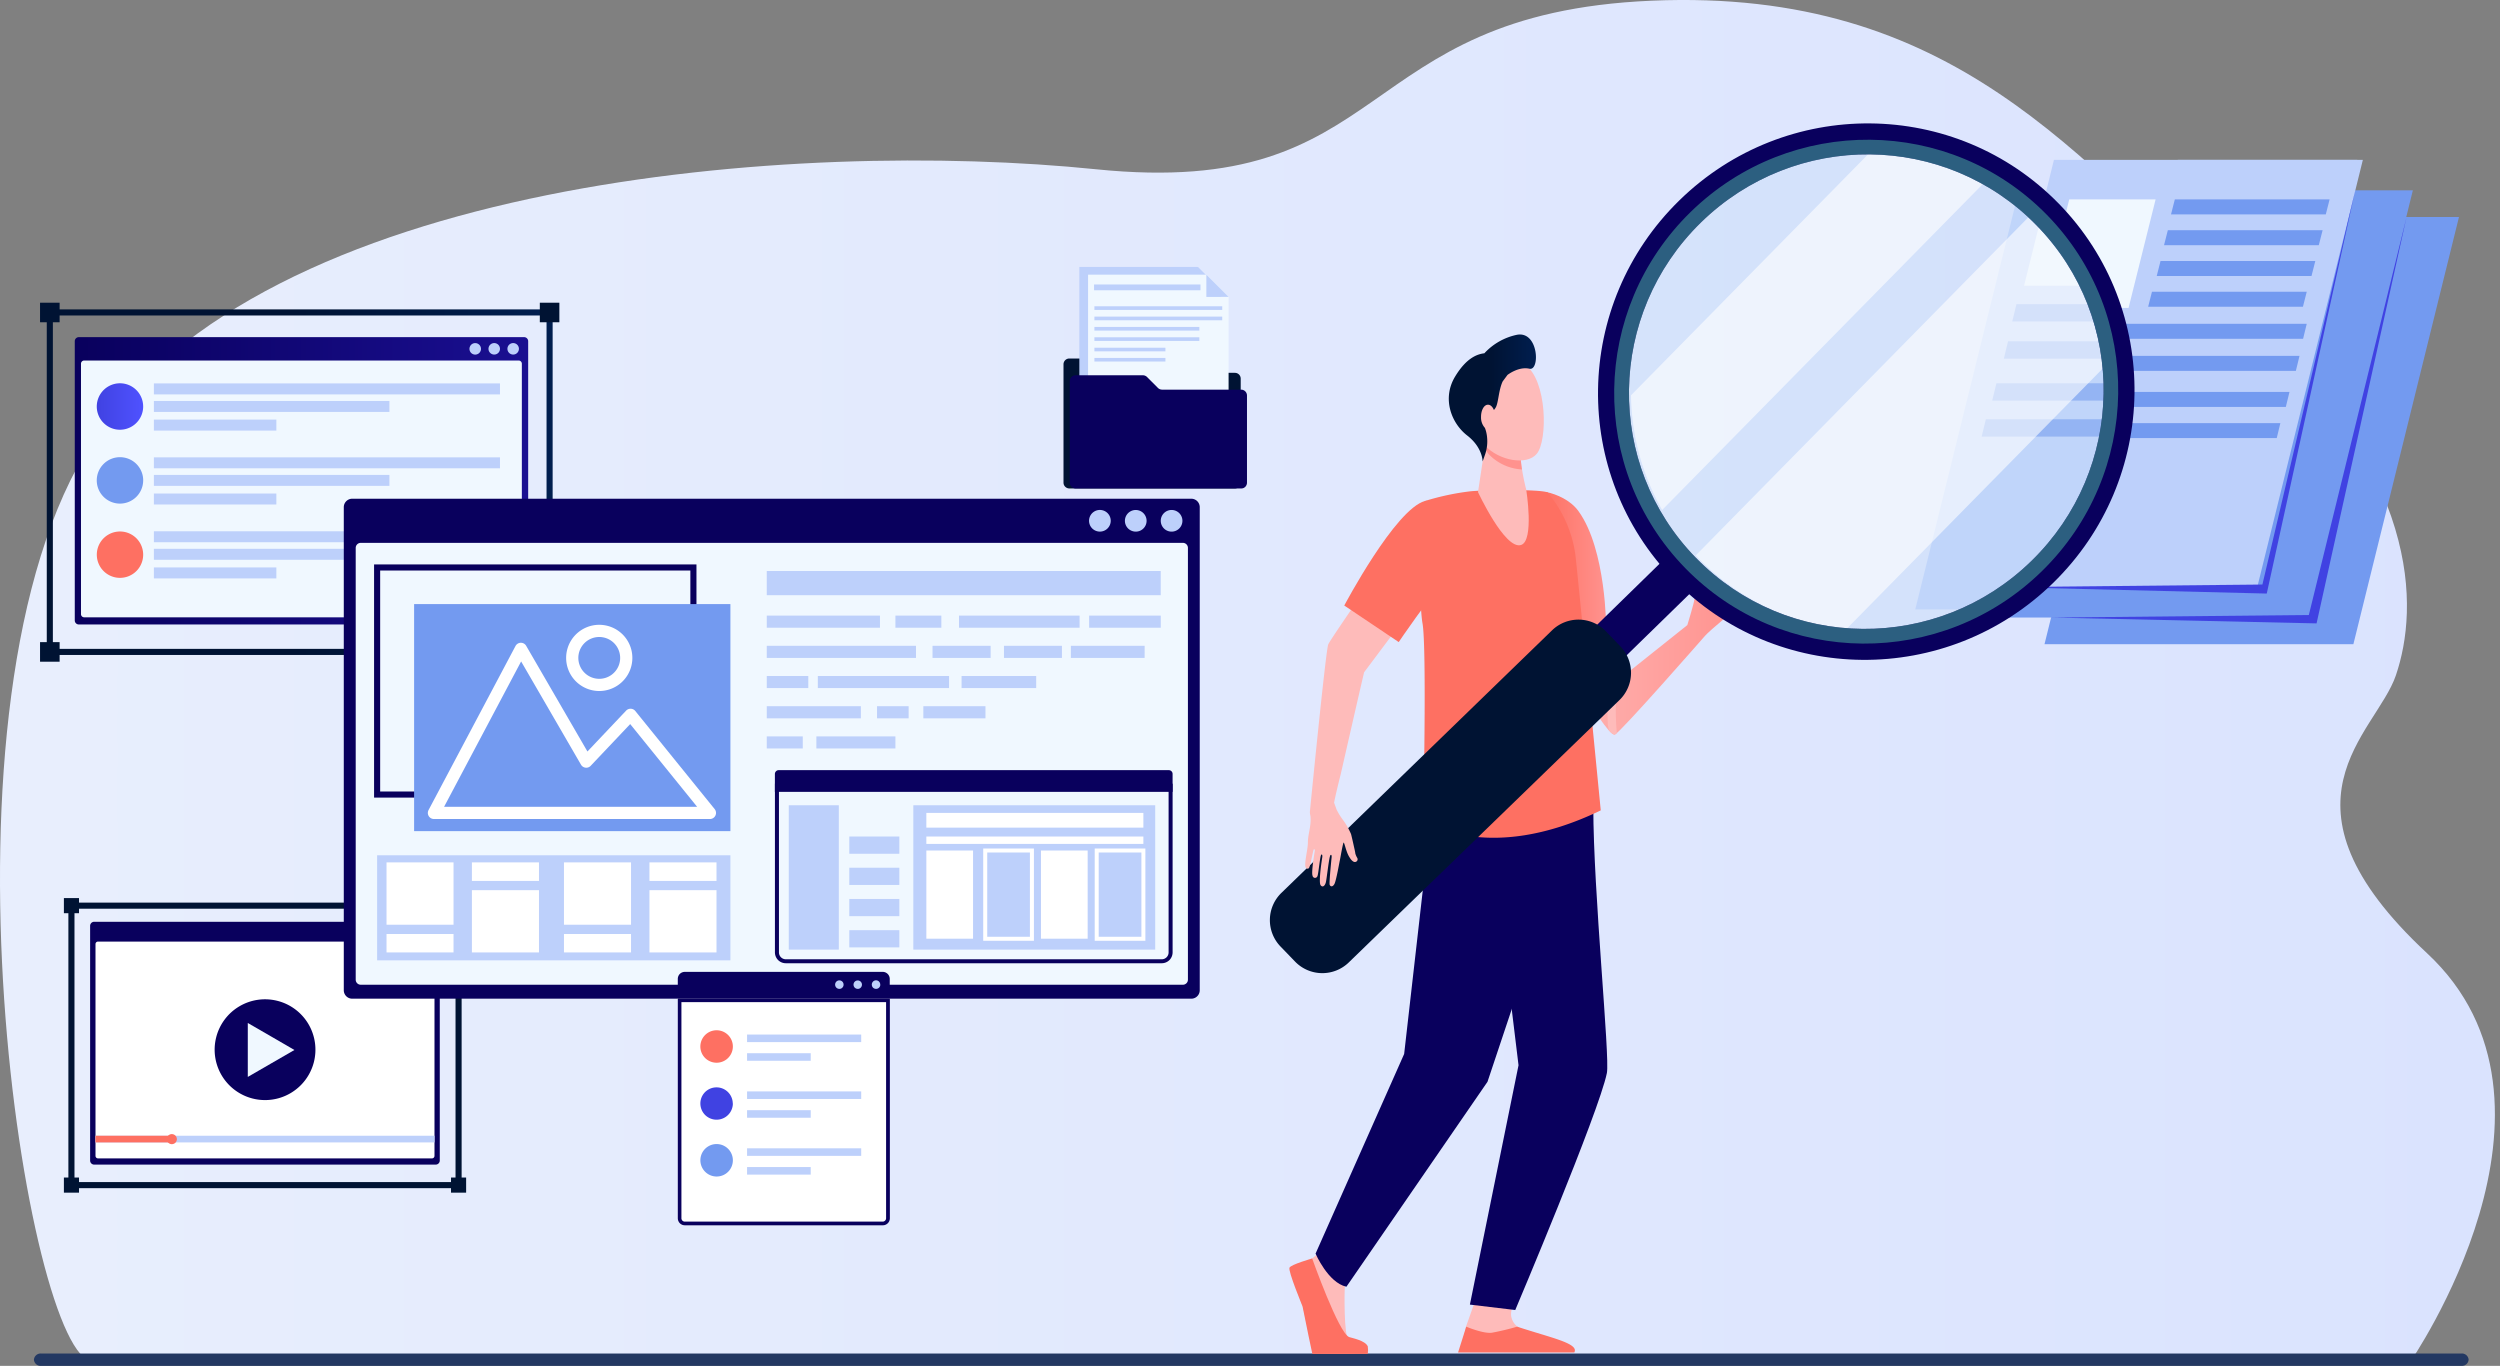 <svg width="410" height="224" viewBox="0 0 410 224" fill="none" xmlns="http://www.w3.org/2000/svg">
    <rect x="0" y="0" width="410" height="224" fill="#808080" stroke="none"/>
    <g clip-path="url(#a)">
        <path d="M179.752 27.76c-49.049-5.008-136.363 1.5-164.537 44.554-28.173 43.054-10.57 150.934 0 150.918h375.232l4.801.161s29.364-42.343 2.781-67.07c-26.582-24.728-8.33-36.038-5.099-45.579 3.719-10.975 4.413-33.058-25.45-60.372-26.633-24.339-46.963-52.376-96.566-50.26-49.604 2.116-42.1 32.653-91.162 27.649z" fill="url(#b)"/>
        <path d="M85.952 55.29H12.927a.67.67 0 0 0-.665.67v45.789a.665.665 0 0 0 .665.665h73.025a.66.66 0 0 0 .618-.41.665.665 0 0 0 .051-.255v-45.79a.67.67 0 0 0-.67-.669z" fill="url(#c)"/>
        <path d="M85.583 100.694V59.649a.529.529 0 0 0-.529-.525H13.806a.525.525 0 0 0-.524.525v41.045a.523.523 0 0 0 .524.546h71.248a.523.523 0 0 0 .38-.161.53.53 0 0 0 .15-.385z" fill="#F0F8FF"/>
        <path d="M84.16 58.149a.942.942 0 1 0 .001-1.885.942.942 0 0 0 0 1.885zM81.05 58.149a.942.942 0 1 0 .008-1.884.942.942 0 0 0-.009 1.884zM78.88 57.21a.934.934 0 0 1-.583.873.91.91 0 0 1-.546.053.93.93 0 0 1-.74-.74.91.91 0 0 1 .055-.545.933.933 0 0 1 .871-.582c.124 0 .246.023.36.07.23.098.414.282.512.512a.96.96 0 0 1 .07.36z" fill="#BDD0FB"/>
        <path d="M23.48 66.657a3.81 3.81 0 0 1-4.546 3.748 3.81 3.81 0 0 1 .744-7.546 3.802 3.802 0 0 1 3.801 3.798z" fill="url(#d)"/>
        <path d="M81.997 62.88h-56.76v1.803h56.76V62.88zM63.864 65.76H25.236v1.798h38.628v-1.797zM45.323 68.814H25.236v1.802h20.087v-1.802z" fill="#BDD0FB"/>
        <path d="M23.48 78.781a3.806 3.806 0 1 1-3.8-3.802c1.007.001 1.974.4 2.69 1.112.352.356.633.777.826 1.24.192.462.29.958.289 1.458l-.004-.008z" fill="#739AF0"/>
        <path d="M81.997 75.005h-56.76v1.797h56.76v-1.797zM63.864 77.885H25.236v1.797h38.628v-1.797zM45.323 80.939H25.236v1.797h20.087v-1.797z" fill="#BDD0FB"/>
        <path d="M23.48 90.909a3.802 3.802 0 1 1-7.603-.008 3.802 3.802 0 0 1 7.603.008z" fill="url(#e)"/>
        <path d="M81.997 87.128h-56.76v1.797h56.76v-1.797zM63.864 90.004H25.236v1.802h38.628v-1.802zM45.323 93.059H25.236v1.801h20.087V93.06z" fill="#BDD0FB"/>
        <path d="M90.133 51.24H8.17v55.674h81.963V51.24z" stroke="url(#f)" stroke-miterlimit="10"/>
        <path d="M9.777 49.645h-3.21v3.206h3.21v-3.206z" fill="url(#g)"/>
        <path d="M9.777 105.31h-3.21v3.21h3.21v-3.21z" fill="url(#h)"/>
        <path d="M91.736 49.645h-3.207v3.206h3.207v-3.206z" fill="url(#i)"/>
        <path d="M202.522 80.108h-27.149a.98.98 0 0 1-.889-.595 1.028 1.028 0 0 1-.07-.368V59.753a.954.954 0 0 1 .281-.682.994.994 0 0 1 .31-.207c.117-.046.242-.07.368-.07h11.033a.952.952 0 0 1 .678.277l1.793 1.793c.089.09.194.161.31.211.118.046.245.07.372.07h12.963a.948.948 0 0 1 .884.592.961.961 0 0 1 .07.367v17.041a.86.86 0 0 1-.07.368.996.996 0 0 1-.207.31.945.945 0 0 1-.314.21.92.92 0 0 1-.363.075z" fill="url(#j)"/>
        <path d="M200.057 47.422v24.413h-23.045V43.777h19.421l3.624 3.645z" fill="#BDD0FB"/>
        <path d="M196.418 47.422v-3.645l3.64 3.645h-3.64z" fill="#BDD0FB"/>
        <path d="M201.489 48.699v24.413h-23.046v-28.07h19.401l3.645 3.657z" fill="#F0F8FF"/>
        <path d="M203.543 80.108h-27.145a.969.969 0 0 1-.959-.963v-16.64a.958.958 0 0 1 .959-.96h11.037a.976.976 0 0 1 .678.282l1.793 1.797a.974.974 0 0 0 .678.277h12.963a.964.964 0 0 1 .888.605.961.961 0 0 1 .071.37v14.281a.93.93 0 0 1-.075.368.944.944 0 0 1-.206.314 1.004 1.004 0 0 1-.314.207.947.947 0 0 1-.368.062z" fill="url(#k)"/>
        <path d="M197.844 48.699v-3.657l3.644 3.645-3.644.012zM196.876 46.657h-17.454v.95h17.454v-.95zM200.445 50.227h-20.963v.6h20.963v-.6zM200.445 51.926h-20.963v.599h20.963v-.6zM196.693 53.616h-17.211v.6h17.211v-.6zM196.693 55.31h-17.211v.599h17.211v-.6zM191.131 57.025h-11.649v.595h11.649v-.595zM191.131 58.7h-11.649v.594h11.649V58.7z" fill="#BDD0FB"/>
        <path d="M71.459 151.17H15.45a.668.668 0 0 0-.67.669v38.492a.664.664 0 0 0 .67.665h56.008a.668.668 0 0 0 .665-.665v-38.492a.672.672 0 0 0-.665-.669z" fill="url(#l)"/>
        <path d="M71.257 189.563v-34.732a.413.413 0 0 0-.413-.413H16.075a.411.411 0 0 0-.413.413v34.732a.415.415 0 0 0 .413.413h54.76a.42.42 0 0 0 .298-.118.425.425 0 0 0 .124-.295z" fill="#fff"/>
        <path d="M51.464 174.232a8.264 8.264 0 1 0-16.018-4.073 8.264 8.264 0 0 0 16.018 4.073z" fill="url(#m)"/>
        <path d="m48.285 172.198-3.822 2.207-3.826 2.211v-8.847l3.826 2.21 3.822 2.219z" fill="#F0F8FF"/>
        <path d="M71.26 186.261H15.652v1.095H71.26v-1.095z" fill="#BDD0FB"/>
        <path d="M28.177 186.261H15.652v1.095h12.525v-1.095z" fill="url(#n)"/>
        <path d="M28.178 187.645a.825.825 0 0 0 .584-1.411.831.831 0 0 0-.9-.179.828.828 0 0 0 .316 1.59z" fill="url(#o)"/>
        <path d="M75.207 148.529H11.715v45.831h63.492v-45.831z" stroke="url(#p)" stroke-miterlimit="10"/>
        <path d="M12.958 147.286h-2.48v2.48h2.48v-2.48z" fill="url(#q)"/>
        <path d="M12.958 193.116h-2.48v2.48h2.48v-2.48z" fill="url(#r)"/>
        <path d="M76.446 193.116h-2.48v2.48h2.48v-2.48z" fill="url(#s)"/>
        <path d="M195.368 81.79H57.765a1.388 1.388 0 0 0-1.384 1.388v79.219a1.387 1.387 0 0 0 .853 1.283c.169.07.349.106.531.106h137.603a1.383 1.383 0 0 0 1.284-.857c.07-.168.105-.349.105-.532V83.179a1.386 1.386 0 0 0-1.389-1.389z" fill="url(#t)"/>
        <path d="M194.819 160.67V89.856a.826.826 0 0 0-.826-.827H59.163a.826.826 0 0 0-.827.827v70.814a.826.826 0 0 0 .826.826h134.823a.833.833 0 0 0 .589-.239.82.82 0 0 0 .245-.587z" fill="#F0F8FF"/>
        <path d="M91.736 105.31h-3.207v3.21h3.207v-3.21z" fill="url(#u)"/>
        <path d="M70.856 152.789a.781.781 0 0 1-.492.74.793.793 0 0 1-1.09-.579.802.802 0 0 1 .044-.462.803.803 0 0 1 .736-.492.8.8 0 0 1 .797.793h.005zM68.223 152.789a.779.779 0 0 1-.136.447.797.797 0 0 1-.826.339.798.798 0 0 1-.414-.215.804.804 0 0 1-.173-.872.798.798 0 0 1 1.537.301h.012zM65.597 152.789a.787.787 0 0 1-.492.736.783.783 0 0 1-.864-.174.823.823 0 0 1-.175-.878.797.797 0 0 1 1.3-.262.776.776 0 0 1 .23.562v.016z" fill="#fff"/>
        <path d="M76.446 147.286h-2.48v2.48h2.48v-2.48z" fill="url(#v)"/>
        <path d="M193.917 85.41a1.772 1.772 0 0 1-1.099 1.644 1.776 1.776 0 1 1 1.099-1.653v.009zM188.042 85.41c.001.35-.103.695-.298.987-.196.292-.473.52-.797.657a1.794 1.794 0 0 1-1.94-.386 1.771 1.771 0 0 1 .383-2.8 1.779 1.779 0 0 1 2.652 1.541zM182.161 85.409a1.781 1.781 0 0 1-3.033 1.26 1.777 1.777 0 0 1 1.257-3.037 1.78 1.78 0 0 1 1.641 1.097c.089.215.135.446.135.68z" fill="#BDD0FB"/>
        <path d="M113.72 93.066H61.848v37.24h51.872v-37.24z" stroke="url(#w)" stroke-miterlimit="10"/>
        <path d="M119.786 99.07H67.914v37.236h51.872V99.07z" fill="#739AF0"/>
        <path d="M116.426 133.318h-45.26l14.26-26.905 10.72 18.492 7.264-7.674 13.016 16.087zM98.277 112.326a4.433 4.433 0 0 0 4.093-2.734 4.433 4.433 0 0 0-.96-4.828 4.436 4.436 0 0 0-4.828-.96 4.425 4.425 0 0 0-2.734 4.093 4.432 4.432 0 0 0 4.43 4.429v0z" stroke="#fff" stroke-width="2" stroke-linecap="round" stroke-linejoin="round"/>
        <path d="M190.36 93.644h-64.612v3.972h64.612v-3.972zM144.314 100.959h-18.566v1.988h18.566v-1.988zM154.381 100.959h-7.533v1.988h7.533v-1.988zM177.054 100.959h-19.777v1.988h19.777v-1.988zM190.365 100.959h-11.748v1.988h11.748v-1.988zM150.223 105.909h-24.475v1.988h24.475v-1.988zM162.463 105.909h-9.529v1.988h9.529v-1.988zM174.156 105.909h-9.504v1.988h9.504v-1.988zM187.724 105.909h-12.103v1.988h12.095l.008-1.988zM132.562 110.864h-6.814v1.984h6.814v-1.984zM169.935 110.864h-12.236v1.984h12.236v-1.984zM155.646 110.864h-21.521v1.984h21.521v-1.984zM141.182 115.814h-15.434v1.988h15.434v-1.988zM149.018 115.814h-5.186v1.988h5.186v-1.988zM161.616 115.814h-10.19v1.988h10.19v-1.988zM131.653 120.765h-5.905v1.987h5.905v-1.987zM146.848 120.765h-12.963v1.987h12.963v-1.987zM119.786 140.261H61.848v17.231h57.938v-17.231z" fill="#BDD0FB"/>
        <path d="M74.38 141.431H63.39v10.223H74.38v-10.223zM74.38 153.178H63.39v3.02H74.38v-3.02zM88.393 145.988h-11v10.211h11v-10.211zM88.393 141.431h-11v3.041h11v-3.041zM103.488 141.431H92.492v10.223h10.996v-10.223zM103.488 153.178H92.492v3.02h10.996v-3.02zM117.506 145.988H106.51v10.211h10.996v-10.211zM117.506 141.431H106.51v3.041h10.996v-3.041z" fill="#fff"/>
        <path d="M127.718 126.306h63.963a.618.618 0 0 1 .624.624v2.934h-65.223v-2.934a.629.629 0 0 1 .19-.446.667.667 0 0 1 .203-.137.61.61 0 0 1 .243-.041z" fill="url(#x)"/>
        <path d="M191.65 129.178v27.021c-.001.297-.12.583-.331.793-.21.211-.495.33-.793.331h-61.653a1.128 1.128 0 0 1-1.124-1.124v-27.021h63.901zm.657-.653h-65.219v27.686c.007.465.193.909.521 1.24.166.164.362.294.578.384.216.09.448.136.682.136h61.657c.234.001.466-.046.682-.136.216-.09.412-.22.578-.384.328-.331.514-.775.521-1.24v-27.698.012z" fill="url(#y)"/>
        <path d="M137.566 132.062h-8.207v23.674h8.207v-23.674zM189.455 132.062h-39.67v23.674h39.67v-23.674z" fill="#BDD0FB"/>
        <path d="M187.513 133.318h-35.591v2.414h35.591v-2.414zM187.513 137.19h-35.591v1.211h35.591v-1.211z" fill="#fff"/>
        <path d="M147.492 137.19h-8.207v2.827h8.207v-2.827z" fill="#BDD0FB"/>
        <path d="M159.579 139.484h-7.657v14.463h7.657v-14.463zM178.376 139.484h-7.657v14.463h7.657v-14.463zM169.562 154.289h-8.314v-15.132h8.314v15.132zm-7.657-.657h7V139.81h-7v13.822zM187.843 154.289h-8.31v-15.132h8.31v15.132zm-7.657-.657h7.004V139.81h-7.004v13.822z" fill="#fff"/>
        <path d="M147.492 142.307h-8.207v2.826h8.207v-2.826zM147.492 147.43h-8.207v2.822h8.207v-2.822zM147.492 152.55h-8.207v2.822h8.207v-2.822z" fill="#BDD0FB"/>
        <path d="M144.76 200.951h-32.458c-.152 0-.302-.03-.443-.087a1.177 1.177 0 0 1-.628-.628 1.181 1.181 0 0 1-.086-.447v-36.041h34.781v36.041a1.17 1.17 0 0 1-1.166 1.162z" fill="#fff"/>
        <path d="M145.319 164.355v35.434a.54.54 0 0 1-.165.393.557.557 0 0 1-.392.165h-32.455a.554.554 0 0 1-.554-.558v-35.434h33.566zm.608-.607h-34.769v36.041a1.182 1.182 0 0 0 .335.823 1.176 1.176 0 0 0 .822.339h32.459a1.163 1.163 0 0 0 .826-.339c.218-.22.34-.517.339-.827v-36.037h-.012z" fill="url(#z)"/>
        <path d="M112.299 159.385h32.458a1.164 1.164 0 0 1 1.162 1.165v3.198h-34.761v-3.206c0-.31.122-.607.339-.827.216-.207.502-.325.802-.33z" fill="url(#A)"/>
        <path d="M138.347 161.483a.702.702 0 0 1-.413.641.651.651 0 0 1-.413.037.669.669 0 0 1-.356-.186.703.703 0 0 1 .104-1.078.7.7 0 0 1 .876.086c.129.13.201.305.202.488v.012zM141.36 161.484a.701.701 0 0 1-.413.64.651.651 0 0 1-.413.037.684.684 0 0 1-.542-.541.689.689 0 0 1 .778-.819.687.687 0 0 1 .59.683zM144.372 161.484a.693.693 0 0 1-.839.677.674.674 0 0 1-.356-.185.674.674 0 0 1-.185-.356.665.665 0 0 1 .037-.413.688.688 0 0 1 1.176-.178.684.684 0 0 1 .154.442l.013.013z" fill="#BDD0FB"/>
        <path d="M120.19 171.628a2.668 2.668 0 0 1-5.127 1.027 2.666 2.666 0 1 1 5.127-1.027z" fill="url(#B)"/>
        <path d="M141.237 169.666h-18.719v1.24h18.719v-1.24zM132.96 172.728h-10.442v1.239h10.442v-1.239z" fill="#BDD0FB"/>
        <path d="M120.191 180.958a2.687 2.687 0 0 1-.451 1.484 2.668 2.668 0 0 1-3.114 1.034 2.688 2.688 0 0 1-.989-.621 2.67 2.67 0 0 1-.578-2.893 2.644 2.644 0 0 1 2.329-1.631 2.66 2.66 0 0 1 2.405 1.289c.248.412.379.883.381 1.363l.017-.025z" fill="url(#C)"/>
        <path d="M141.237 178.992h-18.719v1.24h18.719v-1.24zM132.96 182.07h-10.442v1.24h10.442v-1.24z" fill="#BDD0FB"/>
        <path d="M120.19 190.285a2.671 2.671 0 0 1-.602 1.693 2.667 2.667 0 0 1-4.614-2.459 2.66 2.66 0 0 1 2.811-1.881 2.663 2.663 0 0 1 2.405 2.647z" fill="#739AF0"/>
        <path d="M141.237 188.322h-18.719v1.24h18.719v-1.24zM132.96 191.397h-10.442v1.24h10.442v-1.24z" fill="#BDD0FB"/>
        <path d="M6.728 224.001H403.69a1.098 1.098 0 0 0 1.165-1.013 1.1 1.1 0 0 0-1.165-1.012H6.728a1.102 1.102 0 0 0-1.165 1.012 1.098 1.098 0 0 0 1.165 1.013z" fill="#233862"/>
        <path d="M385.954 105.653h-50.657l17.318-70.066h50.657l-17.318 70.066z" fill="#739AF0"/>
        <path d="M378.389 101.281h-50.657l17.314-70.066h50.662l-17.319 70.066z" fill="#739AF0"/>
        <path d="M370.19 96.286h-50.661l17.318-70.066h50.662L370.19 96.286z" fill="#BDD0FB"/>
        <path d="m394.678 35.587-16.029 65.273-42.116.421 43.385.955 14.76-66.65z" fill="url(#D)"/>
        <path d="m386.261 31.215-15.227 64.649-42.116.421 42.831 1.058 14.512-66.128z" fill="url(#E)"/>
        <path d="M349.083 50.5h-14.165l4.434-17.798h14.169L349.083 50.5z" fill="#F0F8FF"/>
        <path d="M381.431 35.16h-25.384l.624-2.458h25.384l-.624 2.459zM380.283 40.21h-25.381l.624-2.458h25.385l-.628 2.459zM379.087 45.26h-25.384l.624-2.458h25.384l-.624 2.458zM377.681 50.306h-25.384l.624-2.458h25.384l-.624 2.458zM377.707 55.562h-44.463l.595-2.459h44.467l-.599 2.46zM376.522 60.818h-44.467l.599-2.459h44.467l-.599 2.46zM374.875 66.74h-44.463l.595-2.459h44.467l-.599 2.459zM373.385 71.847h-44.467l.599-2.458h44.463l-.595 2.458z" fill="#739AF0"/>
        <path d="M344.965 62.831c.033.95.033 1.9 0 2.851a36.192 36.192 0 0 1-.256 3.075c-.11.95-.262 1.9-.455 2.85a39.338 39.338 0 0 1-22.909 28.331h-7.24l16.36-66.177a37.6 37.6 0 0 1 3.529 3.194c.111.116.227.227.33.347a38.318 38.318 0 0 1 6.686 9.554c.492.996.934 2 1.335 3.02.364.943.694 1.889.984 2.848a39.94 39.94 0 0 1 .826 3.243c.198.947.364 1.897.488 2.852.179 1.33.287 2.67.322 4.012zM386.59 26.22l-.723 2.855h-29.429l.723-2.855h29.429z" fill="#BDD0FB"/>
        <path d="M341.009 46.855h-9.066l2.381-9.553a38.34 38.34 0 0 1 6.685 9.553z" fill="#F0F8FF"/>
        <path d="M343.328 52.723h-13.322l.694-2.847h11.645c.363.95.694 1.888.983 2.847zM344.629 58.818h-16l.69-2.851h14.835c.198.946.363 1.884.475 2.851zM344.946 65.703h-18.227l.694-2.851h17.55c.033.936.027 1.887-.017 2.85zM344.689 68.756c-.11.95-.262 1.9-.455 2.851h-19.248l.695-2.851h19.008z" fill="#739AF0"/>
        <path d="M250.307 92.604c1.124-.913 9.805 2.892 9.694 4.223-.112 1.33 6.062 14.186 6.062 14.186l10.661-8.5c.091-.306 1.103-3.612 1.153-4.203.049-.59 1.851-1.706 2.69-1.55.839.158-.715 1.212-.827 1.406-.276.525.794.719.794.719s3.045-.975 3.111-1.967c.066-.992 2.149 1.735 1.901 2.115-.248.38-5.211 4.381-5.93 5.253 0 0-13.789 15.764-14.768 16.173-.864.364-3.934-5.07-6.839-8.678-2.905-3.607-11.211-16.326-7.702-19.177z" fill="url(#F)"/>
        <path d="M222.479 208.517s-1.892 1.852-1.938 2.529c-.045.678-.165 7.947.608 8.624.772.678 3.045 1.161 2.314 1.926-.55.574-4.798.454-7.616.297-.826-.045-1.851-6.611-2.178-7.566-.471-1.401-1.62-4.545-1.19-5.525.211-.475 1.211-1.454 2.624-2.367 1.484-.959 2.893-3.091 2.893-3.091l4.483 5.173z" fill="url(#G)"/>
        <path d="M242.111 212.81s-1.698 4.79-1.698 4.802c-.128.76-.624 2.636-.624 3.326 0 2.591 11.69-2.202 9.091-3.351a2.77 2.77 0 0 1-1.058-1.814c-.12-1.359.984-3.066.984-3.066l-6.695.103z" fill="url(#H)"/>
        <path d="M260.447 123.62s.855 8.587.855 8.715c0 13.893 2.752 41.029 2.227 43.64-1.276 6.368-15.028 38.868-15.028 38.868l-7.439-.888 7.976-39.256-1.856-15.29-5.033-30.983 18.298-4.806z" fill="url(#I)"/>
        <path d="m235.504 131.216-1.409 8.14-3.814 33.496-14.529 32.74s2.041 4.764 5.058 5.434l23.14-33.612 14.368-43.012-.504-9.558-22.31 6.372z" fill="url(#J)"/>
        <path d="m263.414 103.17-10.306 1.053s-.475-8.446-.475-12.479c0-4.888.413-11.186 1.008-11.05 1.653.38 3.889 1.294 5.219 3.12 4.595 6.319 4.554 19.356 4.554 19.356z" fill="url(#K)"/>
        <path d="M258.347 90.885c.219 1.488 4.177 42.017 4.177 42.017-18.76 9.062-29.115 1.611-29.115 1.611s.611-28.458-.124-32.33c-.484-2.562-1.091-19.591.57-20.07a41.62 41.62 0 0 1 7.236-1.534c2.272-.235 11.107-.372 12.686.157a20.105 20.105 0 0 1 4.57 10.15z" fill="url(#L)"/>
        <path d="M215.195 206.389s4.368 12.297 6.074 12.892c.455.157 2.633.558 3.046 1.521.062.411.062.829 0 1.24h-9.091s-1.153-5.422-1.608-7.802c0 0-2.409-5.814-2.14-6.343.269-.529 3.719-1.508 3.719-1.508z" fill="url(#M)"/>
        <path d="m239.123 221.806 1.339-4.232s2.814 1.19 4.219.992a42.74 42.74 0 0 0 4.132-.992c5.612 1.847 10.207 2.744 9.372 4.232h-19.062z" fill="url(#N)"/>
        <path d="M264.876 120.459c.1-.063.194-.133.281-.211-.334-3.967-.272-7.814.976-9.116-.033-.062-.306-.64-.591-1.239-1.442 1.119-2.128 4.086-1.86 8.9.045.337.108.671.19 1 .401.455.781.752 1.004.666z" fill="url(#O)"/>
        <path d="m243.599 72.727-1.206 7.975s4.413 9.504 7.053 8.678c2.211-.69.852-9.091.852-9.091s-1.207-4.512-.848-6.769c.36-2.256-5.851-.793-5.851-.793z" fill="url(#P)"/>
        <path d="M249.45 73.525c.364-2.256-5.851-.785-5.851-.785l-.099.66c.157.408.385.785.674 1.112a8.164 8.164 0 0 0 5.433 2.48 12.216 12.216 0 0 1-.157-3.467z" fill="url(#Q)"/>
        <path d="M242.582 61.463c-.178-.062-1.409 9.09.929 11.595 2.339 2.504 6.893 3.339 8.525 1.36 1.806-2.195 1.715-12.021-1.917-14.608-3.632-2.587-7.537 1.653-7.537 1.653z" fill="url(#R)"/>
        <path d="M250.828 60.472c-1.781-.414-3.599 1.016-3.599 1.016l-.79 1.066c-.657 1.401-.681 3.34-1.095 4.19-.094.18-.209.348-.343.5-.215-.533-.578-.88-.979-.871-.645 0-1.149.921-1.132 2.037a2.52 2.52 0 0 0 .636 1.764c.191.496.311 1.016.356 1.546a6.617 6.617 0 0 1-.319 2.789l-.413 1.177c0-.115-.033-2.33-2.529-4.264-2.562-1.98-4.186-6.02-1.983-9.665 1.789-2.963 3.52-3.67 4.797-3.818a10.08 10.08 0 0 1 5.298-3.025c3.611-.727 3.863 5.954 2.095 5.558z" fill="url(#S)"/>
        <path d="M277.843 91.793a32.862 32.862 0 0 1-2.318-2.615l-15.38 15.02c-.946.922-.62 2.79.727 4.17s3.207 1.748 4.132.826l15.385-15.016a40.16 40.16 0 0 1-2.546-2.385z" fill="url(#T)"/>
        <path opacity=".4" d="M333.179 91.988c15.421-15.064 15.785-39.7.813-55.026-14.971-15.326-39.609-15.538-55.03-.474-15.42 15.064-15.784 39.7-.813 55.026 14.972 15.326 39.61 15.538 55.03.474z" fill="#C5DDF9"/>
        <path d="M278.1 91.091a38.768 38.768 0 0 0 24.702 12.087l42.074-42.769-.024-.244a39.012 39.012 0 0 0-12.24-24.487L278.1 91.09zM306.401 25.273l-38.913 39.554c0 1.194.087 2.401.219 3.616a39.001 39.001 0 0 0 4.889 15.194l52.549-53.417a38.43 38.43 0 0 0-18.744-4.947z" fill="#fff" style="mix-blend-mode:soft-light" opacity=".6"/>
        <path d="M337.642 33.398c-16.942-17.331-44.781-17.575-62.215-.546-17.434 17.029-17.851 44.88-.929 62.21 16.921 17.331 44.776 17.571 62.214.542 17.438-17.029 17.835-44.88.93-62.206zM278.138 91.5c-14.967-15.327-14.599-39.963.826-55.025 15.426-15.062 40.046-14.847 55.034.48 14.987 15.326 14.599 39.966-.827 55.028-15.426 15.062-40.058 14.847-55.029-.483h-.004z" fill="url(#U)"/>
        <path d="M335.722 35.265c-15.888-16.256-42.062-16.504-58.45-.508-16.388 15.996-16.769 42.149-.872 58.434 15.897 16.285 42.058 16.504 58.438.512 16.38-15.991 16.781-42.157.884-58.438zM278.14 91.501c-14.967-15.327-14.599-39.963.826-55.025 15.426-15.062 40.042-14.847 55.029.48 14.988 15.326 14.599 39.966-.826 55.028-15.426 15.062-40.058 14.847-55.029-.483z" fill="#50BFA5" style="mix-blend-mode:multiply" opacity=".5"/>
        <path d="m212.397 157.707-2.393-2.479a6.237 6.237 0 0 1-1.743-4.439 6.227 6.227 0 0 1 1.905-4.371l44.38-43.054a6.231 6.231 0 0 1 8.81.161l2.388 2.479a6.238 6.238 0 0 1-.161 8.814l-44.397 43.033a6.226 6.226 0 0 1-8.789-.144z" fill="url(#V)"/>
        <path d="M214.827 133.331a1.174 1.174 0 0 1 0-.265c.277-2.806 2.608-26.372 3-27.372.356-.905 10.806-15.855 10.806-15.855l5.136 7-10.049 13.405c-.227.855-3.851 16.764-3.851 16.764s-.744 2.893-1.079 4.637c.153.413.302.826.413 1.136.305.613.667 1.196 1.083 1.74.511.707.942 1.47 1.285 2.272.108.414.298 1.24.413 1.773.116.533.261 1.112.285 1.389.069.264.178.516.323.748a.447.447 0 0 1-.529.644c-.364-.12-.649-.591-.827-.888-.495-.827-.76-2.347-.884-2.269-.124.079-.554 2.657-.624 2.946-.07.29-.587 3.281-.88 3.831-.293.55-.682.455-.785.112-.103-.343.322-4.48.322-4.48s.054-.533-.182-.368c-.235.166-.615 3.967-.776 4.521-.162.554-.534.851-.852.413-.38-.541.277-4.57.277-4.57s.075-.508-.14-.463c-.215.046-.488 3.285-.657 3.566a.413.413 0 0 1-.798-.086c-.24-.55.38-4.133.38-4.133s-.029-.285-.165-.19c-.136.095-.562 2.839-.826 3.091a.298.298 0 0 1-.414 0c-.512-.351.273-2.963.265-4.26-.008-1.298.595-2.752.413-4.298a3.881 3.881 0 0 1-.083-.491z" fill="url(#W)"/>
        <path d="m220.459 99.306 8.93 5.996s5.029-7.488 7.731-10.153c3.384-3.339-1.24-13.57-3.413-12.992-4.876 1.314-13.248 17.15-13.248 17.15z" fill="url(#X)"/>
    </g>
    <defs>
        <linearGradient id="b" x1="409.161" y1="111.695" x2="-24.053" y2="111.695" gradientUnits="userSpaceOnUse">
            <stop stop-color="#DAE3FE"/>
            <stop offset="1" stop-color="#E9EFFD"/>
        </linearGradient>
        <linearGradient id="c" x1="12.262" y1="78.852" x2="86.613" y2="78.852" gradientUnits="userSpaceOnUse">
            <stop stop-color="#09005D"/>
            <stop offset="1" stop-color="#1A0F91"/>
        </linearGradient>
        <linearGradient id="d" x1="15.868" y1="66.669" x2="23.479" y2="66.669" gradientUnits="userSpaceOnUse">
            <stop stop-color="#4042E2"/>
            <stop offset="1" stop-color="#4F52FF"/>
        </linearGradient>
        <linearGradient id="e" x1="15.869" y1="90.905" x2="23.48" y2="90.905" gradientUnits="userSpaceOnUse">
            <stop offset=".03" stop-color="#FE7062"/>
            <stop offset="1" stop-color="#FE7062"/>
        </linearGradient>
        <linearGradient id="f" x1="8.31" y1="79.083" x2="89.992" y2="79.083" gradientUnits="userSpaceOnUse">
            <stop offset=".49" stop-color="#001333"/>
            <stop offset="1" stop-color="#001E4F"/>
        </linearGradient>
        <linearGradient id="g" x1="2256.11" y1="-7549.13" x2="2519.94" y2="-7549.13" gradientUnits="userSpaceOnUse">
            <stop offset=".49" stop-color="#001333"/>
            <stop offset="1" stop-color="#001E4F"/>
        </linearGradient>
        <linearGradient id="h" x1="2256.11" y1="-7935.78" x2="2519.94" y2="-7935.78" gradientUnits="userSpaceOnUse">
            <stop offset=".49" stop-color="#001333"/>
            <stop offset="1" stop-color="#001E4F"/>
        </linearGradient>
        <linearGradient id="i" x1="9700.38" y1="-7549.13" x2="9963.9" y2="-7549.13" gradientUnits="userSpaceOnUse">
            <stop offset=".49" stop-color="#001333"/>
            <stop offset="1" stop-color="#001E4F"/>
        </linearGradient>
        <linearGradient id="j" x1="1323670" y1="-51388.4" x2="1519520" y2="-51388.4" gradientUnits="userSpaceOnUse">
            <stop offset=".49" stop-color="#001333"/>
            <stop offset="1" stop-color="#001E4F"/>
        </linearGradient>
        <linearGradient id="k" x1="1330920" y1="-44805.8" x2="1526830" y2="-44805.8" gradientUnits="userSpaceOnUse">
            <stop stop-color="#09005D"/>
            <stop offset="1" stop-color="#1A0F91"/>
        </linearGradient>
        <linearGradient id="l" x1="919090" y1="-105776" x2="2423290" y2="-105776" gradientUnits="userSpaceOnUse">
            <stop stop-color="#09005D"/>
            <stop offset="1" stop-color="#1A0F91"/>
        </linearGradient>
        <linearGradient id="m" x1="122064" y1="-43843.1" x2="158052" y2="-43843.1" gradientUnits="userSpaceOnUse">
            <stop stop-color="#09005D"/>
            <stop offset="1" stop-color="#1A0F91"/>
        </linearGradient>
        <linearGradient id="n" x1="45337.3" y1="-2767.92" x2="61020.4" y2="-2767.92" gradientUnits="userSpaceOnUse">
            <stop offset=".03" stop-color="#FE7062"/>
            <stop offset="1" stop-color="#FE7062"/>
        </linearGradient>
        <linearGradient id="o" x1="1189.61" y1="-4273.17" x2="1226.87" y2="-4273.17" gradientUnits="userSpaceOnUse">
            <stop offset=".03" stop-color="#FE7062"/>
            <stop offset="1" stop-color="#FE7062"/>
        </linearGradient>
        <linearGradient id="p" x1="1013030" y1="-121788" x2="3044950" y2="-121788" gradientUnits="userSpaceOnUse">
            <stop offset=".49" stop-color="#001333"/>
            <stop offset="1" stop-color="#001E4F"/>
        </linearGradient>
        <linearGradient id="q" x1="1581.19" y1="-6311.82" x2="1703.57" y2="-6311.82" gradientUnits="userSpaceOnUse">
            <stop offset=".49" stop-color="#001333"/>
            <stop offset="1" stop-color="#001E4F"/>
        </linearGradient>
        <linearGradient id="r" x1="1581.19" y1="-6540.89" x2="1703.57" y2="-6540.89" gradientUnits="userSpaceOnUse">
            <stop offset=".49" stop-color="#001333"/>
            <stop offset="1" stop-color="#001E4F"/>
        </linearGradient>
        <linearGradient id="s" x1="5148.59" y1="-6540.89" x2="5270.97" y2="-6540.89" gradientUnits="userSpaceOnUse">
            <stop offset=".49" stop-color="#001333"/>
            <stop offset="1" stop-color="#001E4F"/>
        </linearGradient>
        <linearGradient id="t" x1="12054300" y1="-208419" x2="34118800" y2="-208419" gradientUnits="userSpaceOnUse">
            <stop stop-color="#09005D"/>
            <stop offset="1" stop-color="#1A0F91"/>
        </linearGradient>
        <linearGradient id="u" x1="9700.38" y1="-7935.78" x2="9963.9" y2="-7935.78" gradientUnits="userSpaceOnUse">
            <stop offset=".49" stop-color="#001333"/>
            <stop offset="1" stop-color="#001E4F"/>
        </linearGradient>
        <linearGradient id="v" x1="5148.59" y1="-6311.82" x2="5270.97" y2="-6311.82" gradientUnits="userSpaceOnUse">
            <stop offset=".49" stop-color="#001333"/>
            <stop offset="1" stop-color="#001E4F"/>
        </linearGradient>
        <linearGradient id="w" x1="1745690" y1="-93601.2" x2="2853250" y2="-93601.2" gradientUnits="userSpaceOnUse">
            <stop stop-color="#09005D"/>
            <stop offset="1" stop-color="#1A0F91"/>
        </linearGradient>
        <linearGradient id="x" x1="5017760" y1="-8967.21" x2="7230990" y2="-8967.21" gradientUnits="userSpaceOnUse">
            <stop stop-color="#09005D"/>
            <stop offset="1" stop-color="#1A0F91"/>
        </linearGradient>
        <linearGradient id="y" x1="5017440" y1="-76239" x2="7230530" y2="-76239" gradientUnits="userSpaceOnUse">
            <stop stop-color="#09005D"/>
            <stop offset="1" stop-color="#1A0F91"/>
        </linearGradient>
        <linearGradient id="z" x1="1276900" y1="-99799" x2="1612650" y2="-99799" gradientUnits="userSpaceOnUse">
            <stop stop-color="#09005D"/>
            <stop offset="1" stop-color="#1A0F91"/>
        </linearGradient>
        <linearGradient id="A" x1="1275920" y1="-11346.2" x2="1611410" y2="-11346.2" gradientUnits="userSpaceOnUse">
            <stop stop-color="#09005D"/>
            <stop offset="1" stop-color="#1A0F91"/>
        </linearGradient>
        <linearGradient id="B" x1="32220.8" y1="-14016" x2="33429.6" y2="-14016" gradientUnits="userSpaceOnUse">
            <stop offset=".03" stop-color="#FE7062"/>
            <stop offset="1" stop-color="#FE7062"/>
        </linearGradient>
        <linearGradient id="C" x1="32225.6" y1="-14046.4" x2="33434.6" y2="-14046.4" gradientUnits="userSpaceOnUse">
            <stop stop-color="#4042E2"/>
            <stop offset="1" stop-color="#4F52FF"/>
        </linearGradient>
        <linearGradient id="D" x1="47690.1" y1="11149.9" x2="55871" y2="11149.9" gradientUnits="userSpaceOnUse">
            <stop stop-color="#4042E2"/>
            <stop offset="1" stop-color="#4F52FF"/>
        </linearGradient>
        <linearGradient id="E" x1="45972.8" y1="10318.1" x2="53930.3" y2="10318.1" gradientUnits="userSpaceOnUse">
            <stop stop-color="#4042E2"/>
            <stop offset="1" stop-color="#4F52FF"/>
        </linearGradient>
        <linearGradient id="F" x1="249.459" y1="106.472" x2="285.579" y2="106.472" gradientUnits="userSpaceOnUse">
            <stop stop-color="#FEBBBA"/>
            <stop offset="1" stop-color="#FF928E"/>
        </linearGradient>
        <linearGradient id="G" x1="5979.65" y1="9817.4" x2="6284.42" y2="9817.4" gradientUnits="userSpaceOnUse">
            <stop stop-color="#FEBBBA"/>
            <stop offset="1" stop-color="#FF928E"/>
        </linearGradient>
        <linearGradient id="H" x1="5733.93" y1="4937.86" x2="5950.56" y2="4937.86" gradientUnits="userSpaceOnUse">
            <stop stop-color="#FEBBBA"/>
            <stop offset="1" stop-color="#FF928E"/>
        </linearGradient>
        <linearGradient id="I" x1="13386.9" y1="37483.2" x2="14615.2" y2="37483.2" gradientUnits="userSpaceOnUse">
            <stop stop-color="#09005D"/>
            <stop offset="1" stop-color="#1A0F91"/>
        </linearGradient>
        <linearGradient id="J" x1="22440.4" y1="35149.1" x2="26823.4" y2="35149.1" gradientUnits="userSpaceOnUse">
            <stop stop-color="#09005D"/>
            <stop offset="1" stop-color="#1A0F91"/>
        </linearGradient>
        <linearGradient id="K" x1="252.633" y1="92.459" x2="263.414" y2="92.459" gradientUnits="userSpaceOnUse">
            <stop stop-color="#FE7062"/>
            <stop offset="1" stop-color="#FF928E"/>
        </linearGradient>
        <linearGradient id="L" x1="16995.6" y1="15105.4" x2="19138.8" y2="15105.4" gradientUnits="userSpaceOnUse">
            <stop stop-color="#FE7062"/>
            <stop offset="1" stop-color="#FF928E"/>
        </linearGradient>
        <linearGradient id="M" x1="6815.38" y1="8321.15" x2="7219.09" y2="8321.15" gradientUnits="userSpaceOnUse">
            <stop stop-color="#FE7062"/>
            <stop offset="1" stop-color="#FF928E"/>
        </linearGradient>
        <linearGradient id="N" x1="11326.8" y1="2467.2" x2="12216" y2="2467.2" gradientUnits="userSpaceOnUse">
            <stop stop-color="#FE7062"/>
            <stop offset="1" stop-color="#FF928E"/>
        </linearGradient>
        <linearGradient id="O" x1="1863.34" y1="3059.29" x2="1878.56" y2="3059.29" gradientUnits="userSpaceOnUse">
            <stop stop-color="#FEBBBA"/>
            <stop offset="1" stop-color="#FF928E"/>
        </linearGradient>
        <linearGradient id="P" x1="5121.95" y1="3431.77" x2="5289.4" y2="3431.77" gradientUnits="userSpaceOnUse">
            <stop stop-color="#FEBBBA"/>
            <stop offset="1" stop-color="#FF928E"/>
        </linearGradient>
        <linearGradient id="Q" x1="243.5" y1="74.62" x2="249.607" y2="74.62" gradientUnits="userSpaceOnUse">
            <stop offset=".5" stop-color="#FF928E"/>
            <stop offset=".97" stop-color="#FF928E"/>
        </linearGradient>
        <linearGradient id="R" x1="6738.37" y1="2751.34" x2="7035.97" y2="2751.34" gradientUnits="userSpaceOnUse">
            <stop stop-color="#FEBBBA"/>
            <stop offset="1" stop-color="#FF928E"/>
        </linearGradient>
        <linearGradient id="S" x1="237.609" y1="65.277" x2="251.894" y2="65.277" gradientUnits="userSpaceOnUse">
            <stop offset=".49" stop-color="#001333"/>
            <stop offset="1" stop-color="#001E4F"/>
        </linearGradient>
        <linearGradient id="T" x1="13317.7" y1="5028.05" x2="14364" y2="5028.05" gradientUnits="userSpaceOnUse">
            <stop stop-color="#09005D"/>
            <stop offset="1" stop-color="#1A0F91"/>
        </linearGradient>
        <linearGradient id="U" x1="56064" y1="13695.2" x2="74800.7" y2="13695.2" gradientUnits="userSpaceOnUse">
            <stop stop-color="#09005D"/>
            <stop offset="1" stop-color="#1A0F91"/>
        </linearGradient>
        <linearGradient id="V" x1="30056.4" y1="18427.4" x2="38550.5" y2="18427.4" gradientUnits="userSpaceOnUse">
            <stop offset=".49" stop-color="#001333"/>
            <stop offset="1" stop-color="#001E4F"/>
        </linearGradient>
        <linearGradient id="W" x1="10423.5" y1="15896.2" x2="11364.5" y2="15896.2" gradientUnits="userSpaceOnUse">
            <stop stop-color="#FEBBBA"/>
            <stop offset="1" stop-color="#FF928E"/>
        </linearGradient>
        <linearGradient id="X" x1="9749.7" y1="5336.68" x2="10521.8" y2="5336.68" gradientUnits="userSpaceOnUse">
            <stop stop-color="#FE7062"/>
            <stop offset="1" stop-color="#FF928E"/>
        </linearGradient>
        <clipPath id="a">
            <path fill="#fff" d="M0 0h409.161v224H0z"/>
        </clipPath>
    </defs>
</svg>
